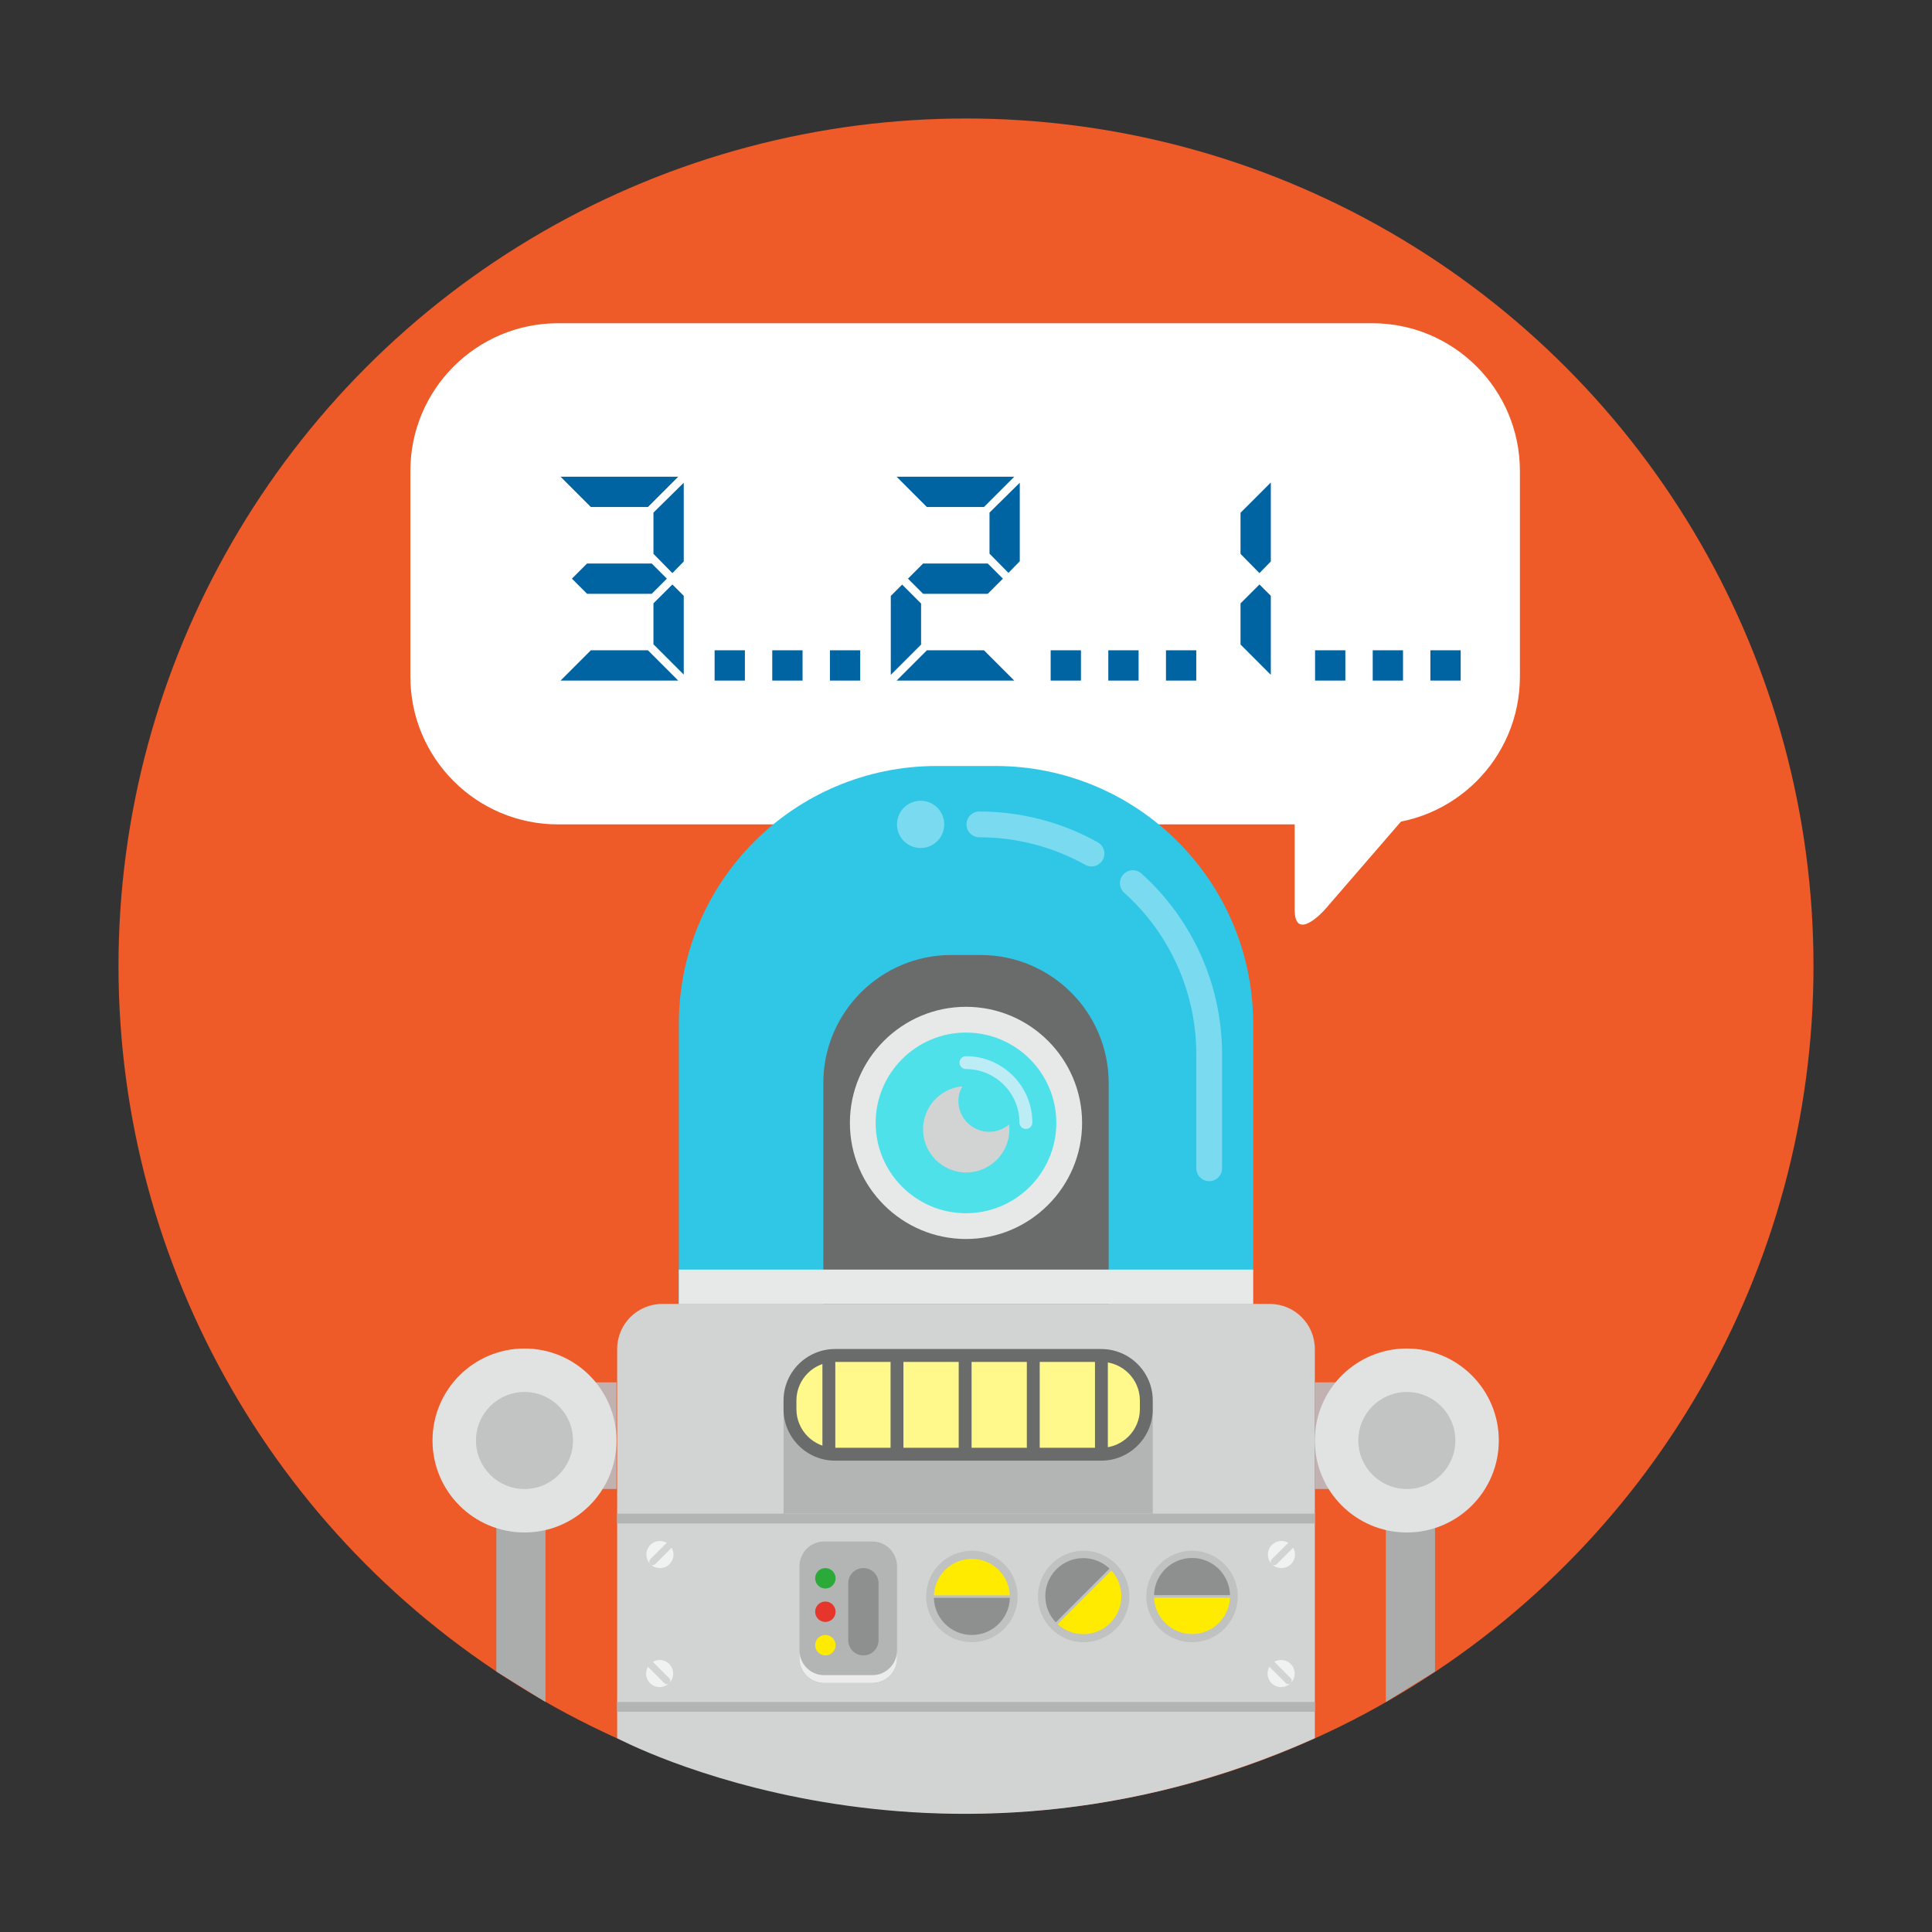 <?xml version="1.0" encoding="utf-8"?>
<!-- Generator: Adobe Illustrator 16.0.0, SVG Export Plug-In . SVG Version: 6.00 Build 0)  -->
<!DOCTYPE svg PUBLIC "-//W3C//DTD SVG 1.1 Tiny//EN" "http://www.w3.org/Graphics/SVG/1.1/DTD/svg11-tiny.dtd">
<svg version="1.1" baseProfile="tiny" id="Layer_1" xmlns="http://www.w3.org/2000/svg" xmlns:xlink="http://www.w3.org/1999/xlink"
	 x="0px" y="0px" width="300px" height="300px" viewBox="0 0 300 300" xml:space="preserve">
<rect x="0" y="0" width="300" height="300" fill="#333333" stroke="none"/>
<g>
	<circle fill="#EE5A28" cx="150" cy="150" r="131.6"/>
	<path fill="#FFFFFF" d="M236.01,105.077c0,12.667-10.27,22.935-22.935,22.935H86.658c-12.666,0-22.935-10.268-22.935-22.935V73.126
		c0-12.667,10.269-22.935,22.935-22.935h126.417c12.665,0,22.935,10.268,22.935,22.935V105.077z"/>
	<g>
		<path fill="#0063A2" d="M105.312,74.026l-4.703,4.703h-8.863l-4.703-4.703H105.312z M105.312,105.68H87.043l4.703-4.703h8.863
			L105.312,105.68z M101.197,87.501l2.352,2.352l-2.352,2.352H91.159l-2.352-2.352l2.352-2.352H101.197z M101.469,85.998v-6.402
			l4.703-4.638v12.231l-1.764,1.805L101.469,85.998z M106.171,92.518v12.231l-4.703-4.703v-6.358l2.939-2.931L106.171,92.518z"/>
		<path fill="#0063A2" d="M110.964,105.68v-4.703h4.703v4.703H110.964z"/>
		<path fill="#0063A2" d="M119.917,105.68v-4.703h4.703v4.703H119.917z"/>
		<path fill="#0063A2" d="M128.871,105.68v-4.703h4.703v4.703H128.871z"/>
		<path fill="#0063A2" d="M143.024,93.714v6.376l-4.703,4.702V92.539l1.764-1.764L143.024,93.714z M157.494,74.026l-4.703,4.703
			h-8.863l-4.703-4.703H157.494z M157.494,105.68h-18.269l4.703-4.703h8.863L157.494,105.68z M153.379,87.501l2.352,2.352
			l-2.352,2.352H143.34l-2.352-2.352l2.352-2.352H153.379z M153.65,85.971v-6.376l4.702-4.638v12.189l-1.763,1.809L153.65,85.971z"
			/>
		<path fill="#0063A2" d="M163.146,105.68v-4.703h4.703v4.703H163.146z"/>
		<path fill="#0063A2" d="M172.099,105.68v-4.703h4.703v4.703H172.099z"/>
		<path fill="#0063A2" d="M181.052,105.68v-4.703h4.703v4.703H181.052z"/>
		<path fill="#0063A2" d="M192.628,86.007v-6.381l4.703-4.707v12.264l-1.764,1.81L192.628,86.007z M197.331,92.522v12.264
			l-4.703-4.707v-6.381l2.939-2.941L197.331,92.522z"/>
		<path fill="#0063A2" d="M204.203,105.68v-4.703h4.703v4.703H204.203z"/>
		<path fill="#0063A2" d="M213.156,105.68v-4.703h4.703v4.703H213.156z"/>
		<path fill="#0063A2" d="M222.109,105.68v-4.703h4.703v4.703H222.109z"/>
	</g>
	<g>
		<polygon fill="#ABADAD" points="77.068,259.557 84.703,264.283 84.703,224.278 77.068,224.278 		"/>
		<path fill="#30C7E7" d="M194.59,205.525v-46.547c0-22.109-17.926-40.035-40.035-40.035h-9.109
			c-22.109,0-40.035,17.926-40.035,40.035v46.547H194.59z"/>
		<path fill="#7ADBF0" d="M169.485,134.541c-0.331,0-0.666-0.083-0.976-0.255c-4.992-2.796-10.674-4.273-16.432-4.273
			c-1.104,0-2-0.896-2-2s0.896-2,2-2c6.44,0,12.799,1.654,18.387,4.783c0.964,0.54,1.308,1.759,0.768,2.722
			C170.866,134.172,170.186,134.541,169.485,134.541z"/>
		<path fill="#7ADBF0" d="M187.762,183.411c-1.104,0-2-0.896-2-2v-17.715c0-9.549-4.079-18.688-11.19-25.073
			c-0.822-0.738-0.891-2.002-0.152-2.824c0.737-0.821,2.002-0.891,2.824-0.152c7.956,7.143,12.519,17.367,12.519,28.049v17.715
			C189.762,182.515,188.866,183.411,187.762,183.411z"/>
		<path fill="#6A6C6C" d="M172.156,205.258v-37.073c0-10.986-8.906-19.894-19.893-19.894h-4.527
			c-10.986,0-19.894,8.908-19.894,19.894v37.073H172.156z"/>
		<g>
			<circle fill="#4EE1EA" cx="150" cy="174.365" r="16.028"/>
			<path fill="#E7E8E8" d="M150,192.392c-9.94,0-18.028-8.087-18.028-18.027s8.087-18.028,18.028-18.028s18.027,8.087,18.027,18.028
				S159.94,192.392,150,192.392z M150,160.337c-7.735,0-14.028,6.293-14.028,14.028s6.293,14.027,14.028,14.027
				c7.734,0,14.027-6.292,14.027-14.027S157.734,160.337,150,160.337z"/>
		</g>
		<path fill="#BCEDF7" d="M159.301,175.306c-0.553,0-1-0.448-1-1c0-4.577-3.724-8.301-8.301-8.301c-0.552,0-1-0.448-1-1s0.448-1,1-1
			c5.68,0,10.301,4.621,10.301,10.301C160.301,174.858,159.854,175.306,159.301,175.306z"/>
		<path fill="#D2D3D3" d="M204.167,269.909v-60.434c0-3.866-3.134-7-7-7h-94.334c-3.866,0-7,3.134-7,7v60.432
			C95.833,269.908,145.083,296.333,204.167,269.909z"/>
		<path fill="#D2D3D3" d="M171,209.395h-41.333c-4.411,0-8,3.589-8,8v1.333c0,0.399,0.039,0.788,0.096,1.171
			c0.569-3.856,3.892-6.829,7.904-6.829H171c4.012,0,7.334,2.972,7.904,6.829c0.057-0.383,0.096-0.772,0.096-1.171v-1.333
			C179,212.984,175.411,209.395,171,209.395z"/>
		<path fill="#D2D3D3" d="M153.616,175.748c-2.649,0-4.797-2.148-4.797-4.797c0-0.824,0.227-1.587,0.593-2.264
			c-3.409,0.315-6.08,3.181-6.08,6.672c0,3.703,3.001,6.704,6.704,6.704c3.704,0,6.705-3.001,6.705-6.704
			c0-0.256-0.018-0.508-0.046-0.757C155.859,175.307,154.795,175.748,153.616,175.748z"/>
		<g>
			<path fill="#F0F1F1" d="M100.987,242.109l2.542-2.542c-0.806-0.467-1.853-0.364-2.542,0.326c-0.823,0.823-0.823,2.157,0,2.98
				C100.775,242.662,100.776,242.32,100.987,242.109z"/>
			<path fill="#F0F1F1" d="M104.294,240.33l-2.543,2.543c-0.211,0.211-0.552,0.211-0.764,0c0.823,0.823,2.157,0.823,2.98,0
				C104.657,242.183,104.761,241.136,104.294,240.33z"/>
		</g>
		<g>
			<path fill="#F0F1F1" d="M103.148,261.353l-2.542-2.542c-0.467,0.806-0.364,1.853,0.326,2.542c0.823,0.823,2.157,0.823,2.98,0
				C103.701,261.564,103.359,261.564,103.148,261.353z"/>
			<path fill="#F0F1F1" d="M101.369,258.046l2.543,2.543c0.211,0.211,0.211,0.552,0,0.764c0.823-0.823,0.823-2.157,0-2.98
				C103.222,257.683,102.175,257.579,101.369,258.046z"/>
		</g>
		<g>
			<path fill="#F0F1F1" d="M197.493,242.109l2.542-2.542c-0.805-0.467-1.852-0.364-2.542,0.326c-0.823,0.823-0.823,2.157,0,2.98
				C197.281,242.662,197.282,242.32,197.493,242.109z"/>
			<path fill="#F0F1F1" d="M200.801,240.33l-2.544,2.543c-0.211,0.211-0.552,0.211-0.764,0c0.823,0.823,2.157,0.823,2.979,0
				C201.164,242.183,201.268,241.136,200.801,240.33z"/>
		</g>
		<g>
			<path fill="#F0F1F1" d="M199.654,261.353l-2.543-2.542c-0.467,0.806-0.363,1.853,0.326,2.542c0.824,0.823,2.158,0.823,2.98,0
				C200.207,261.564,199.865,261.564,199.654,261.353z"/>
			<path fill="#F0F1F1" d="M197.875,258.046l2.543,2.543c0.211,0.211,0.211,0.552,0,0.764c0.823-0.823,0.823-2.157,0-2.98
				C199.729,257.683,198.682,257.579,197.875,258.046z"/>
		</g>
		<path fill="#B3B4B4" d="M139.286,257.528c0,2.112-1.712,3.825-3.825,3.825h-7.49c-2.112,0-3.824-1.712-3.824-3.825v-14.337
			c0-2.112,1.712-3.824,3.824-3.824h7.49c2.112,0,3.825,1.712,3.825,3.824V257.528z"/>
		<path fill="#ECECEC" d="M135.461,260.115h-7.49c-2.112,0-3.824-1.712-3.824-3.825v1.215c0,2.112,1.712,3.825,3.824,3.825h7.49
			c2.112,0,3.824-1.712,3.824-3.825v-1.215C139.285,258.403,137.573,260.115,135.461,260.115z"/>
		<circle fill="#2BAA3A" cx="128.163" cy="245.076" r="1.586"/>
		<circle fill="#E6352B" cx="128.163" cy="250.271" r="1.586"/>
		<circle fill="#FFEB00" cx="128.163" cy="255.464" r="1.586"/>
		<path fill="#8E8F8F" d="M136.421,254.698c0,1.299-1.053,2.353-2.353,2.353l0,0c-1.299,0-2.353-1.053-2.353-2.353v-8.855
			c0-1.299,1.054-2.353,2.353-2.353l0,0c1.299,0,2.353,1.053,2.353,2.353V254.698z"/>
		<g>
			<circle fill="#C0C1C1" cx="150.913" cy="247.901" r="7.1"/>
			<g>
				<path fill="#FFEB00" d="M156.808,247.716c-0.135-3.143-2.718-5.651-5.895-5.651c-3.176,0-5.76,2.508-5.895,5.651H156.808z"/>
				<path fill="#8E8F8F" d="M145.013,248.116c0.078,3.195,2.686,5.762,5.9,5.762s5.822-2.567,5.899-5.762H145.013z"/>
			</g>
		</g>
		<g>
			<circle fill="#C0C1C1" cx="168.27" cy="247.9" r="7.099"/>
			<g>
				<path fill="#FFEB00" d="M164.233,252.199c2.317,2.127,5.917,2.074,8.164-0.172c2.246-2.246,2.299-5.846,0.172-8.164
					L164.233,252.199z"/>
				<path fill="#8E8F8F" d="M172.289,243.576c-2.313-2.205-5.973-2.175-8.246,0.097c-2.272,2.272-2.301,5.932-0.097,8.246
					L172.289,243.576z"/>
			</g>
		</g>
		<g>
			<circle fill="#C0C1C1" cx="185.1" cy="247.899" r="7.099"/>
			<g>
				<path fill="#FFEB00" d="M179.205,248.085c0.135,3.143,2.718,5.65,5.896,5.651c3.176,0,5.759-2.508,5.895-5.651L179.205,248.085z
					"/>
				<path fill="#8E8F8F" d="M190.999,247.684c-0.077-3.195-2.685-5.761-5.899-5.762c-3.214,0-5.821,2.568-5.899,5.763
					L190.999,247.684z"/>
			</g>
		</g>
		<rect x="95.833" y="235.042" fill="#B3B4B4" width="108.334" height="1.516"/>
		<rect x="95.833" y="264.283" fill="#B3B4B4" width="108.334" height="1.516"/>
		<rect x="105.411" y="197.142" fill="#E7E8E8" width="89.179" height="5.333"/>
		<rect x="121.667" y="218.729" fill="#B3B4B4" width="57.333" height="16.313"/>
		<g>
			<g>
				<path fill="#FFF98B" d="M178,218.809c0,3.866-3.134,7-7,7h-41.333c-3.866,0-7-3.134-7-7v-1.333c0-3.866,3.134-7,7-7H171
					c3.866,0,7,3.134,7,7V218.809z"/>
				<path fill="#6A6C6C" d="M171,226.809h-41.333c-4.411,0-8-3.589-8-8v-1.333c0-4.411,3.589-8,8-8H171c4.411,0,8,3.589,8,8v1.333
					C179,223.22,175.411,226.809,171,226.809z M129.667,211.476c-3.309,0-6,2.691-6,6v1.333c0,3.309,2.691,6,6,6H171
					c3.309,0,6-2.691,6-6v-1.333c0-3.309-2.691-6-6-6H129.667z"/>
			</g>
			<rect x="127.705" y="210.476" fill="#6A6C6C" width="2" height="14.675"/>
			<rect x="138.286" y="210.476" fill="#6A6C6C" width="2" height="14.675"/>
			<rect x="148.866" y="210.476" fill="#6A6C6C" width="2" height="14.675"/>
			<rect x="159.446" y="210.476" fill="#6A6C6C" width="2" height="14.675"/>
			<rect x="170.027" y="210.476" fill="#6A6C6C" width="2" height="14.675"/>
		</g>
		<rect x="81.444" y="214.647" fill="#C2B1B1" width="14.284" height="16.565"/>
		<circle fill="#E1E2E2" cx="81.444" cy="223.679" r="14.284"/>
		<circle fill="#C2C4C4" cx="81.444" cy="223.679" r="7.533"/>
		<polygon fill="#ABADAD" points="222.827,259.557 215.192,264.283 215.192,224.278 222.827,224.278 		"/>
		<rect x="204.167" y="214.647" fill="#C2B1B1" width="14.284" height="16.565"/>
		<circle fill="#E1E2E2" cx="218.451" cy="223.679" r="14.284"/>
		<circle fill="#C2C4C4" cx="218.452" cy="223.679" r="7.534"/>
		<circle fill="#7ADBF0" cx="142.952" cy="128.012" r="3.667"/>
	</g>
	<path fill="#FFFFFF" d="M201.035,124.346c0,0,0,11.653,0,16.89s4.647,0.057,4.647,0.057l14.651-16.947H201.035z"/>
</g>
</svg>
